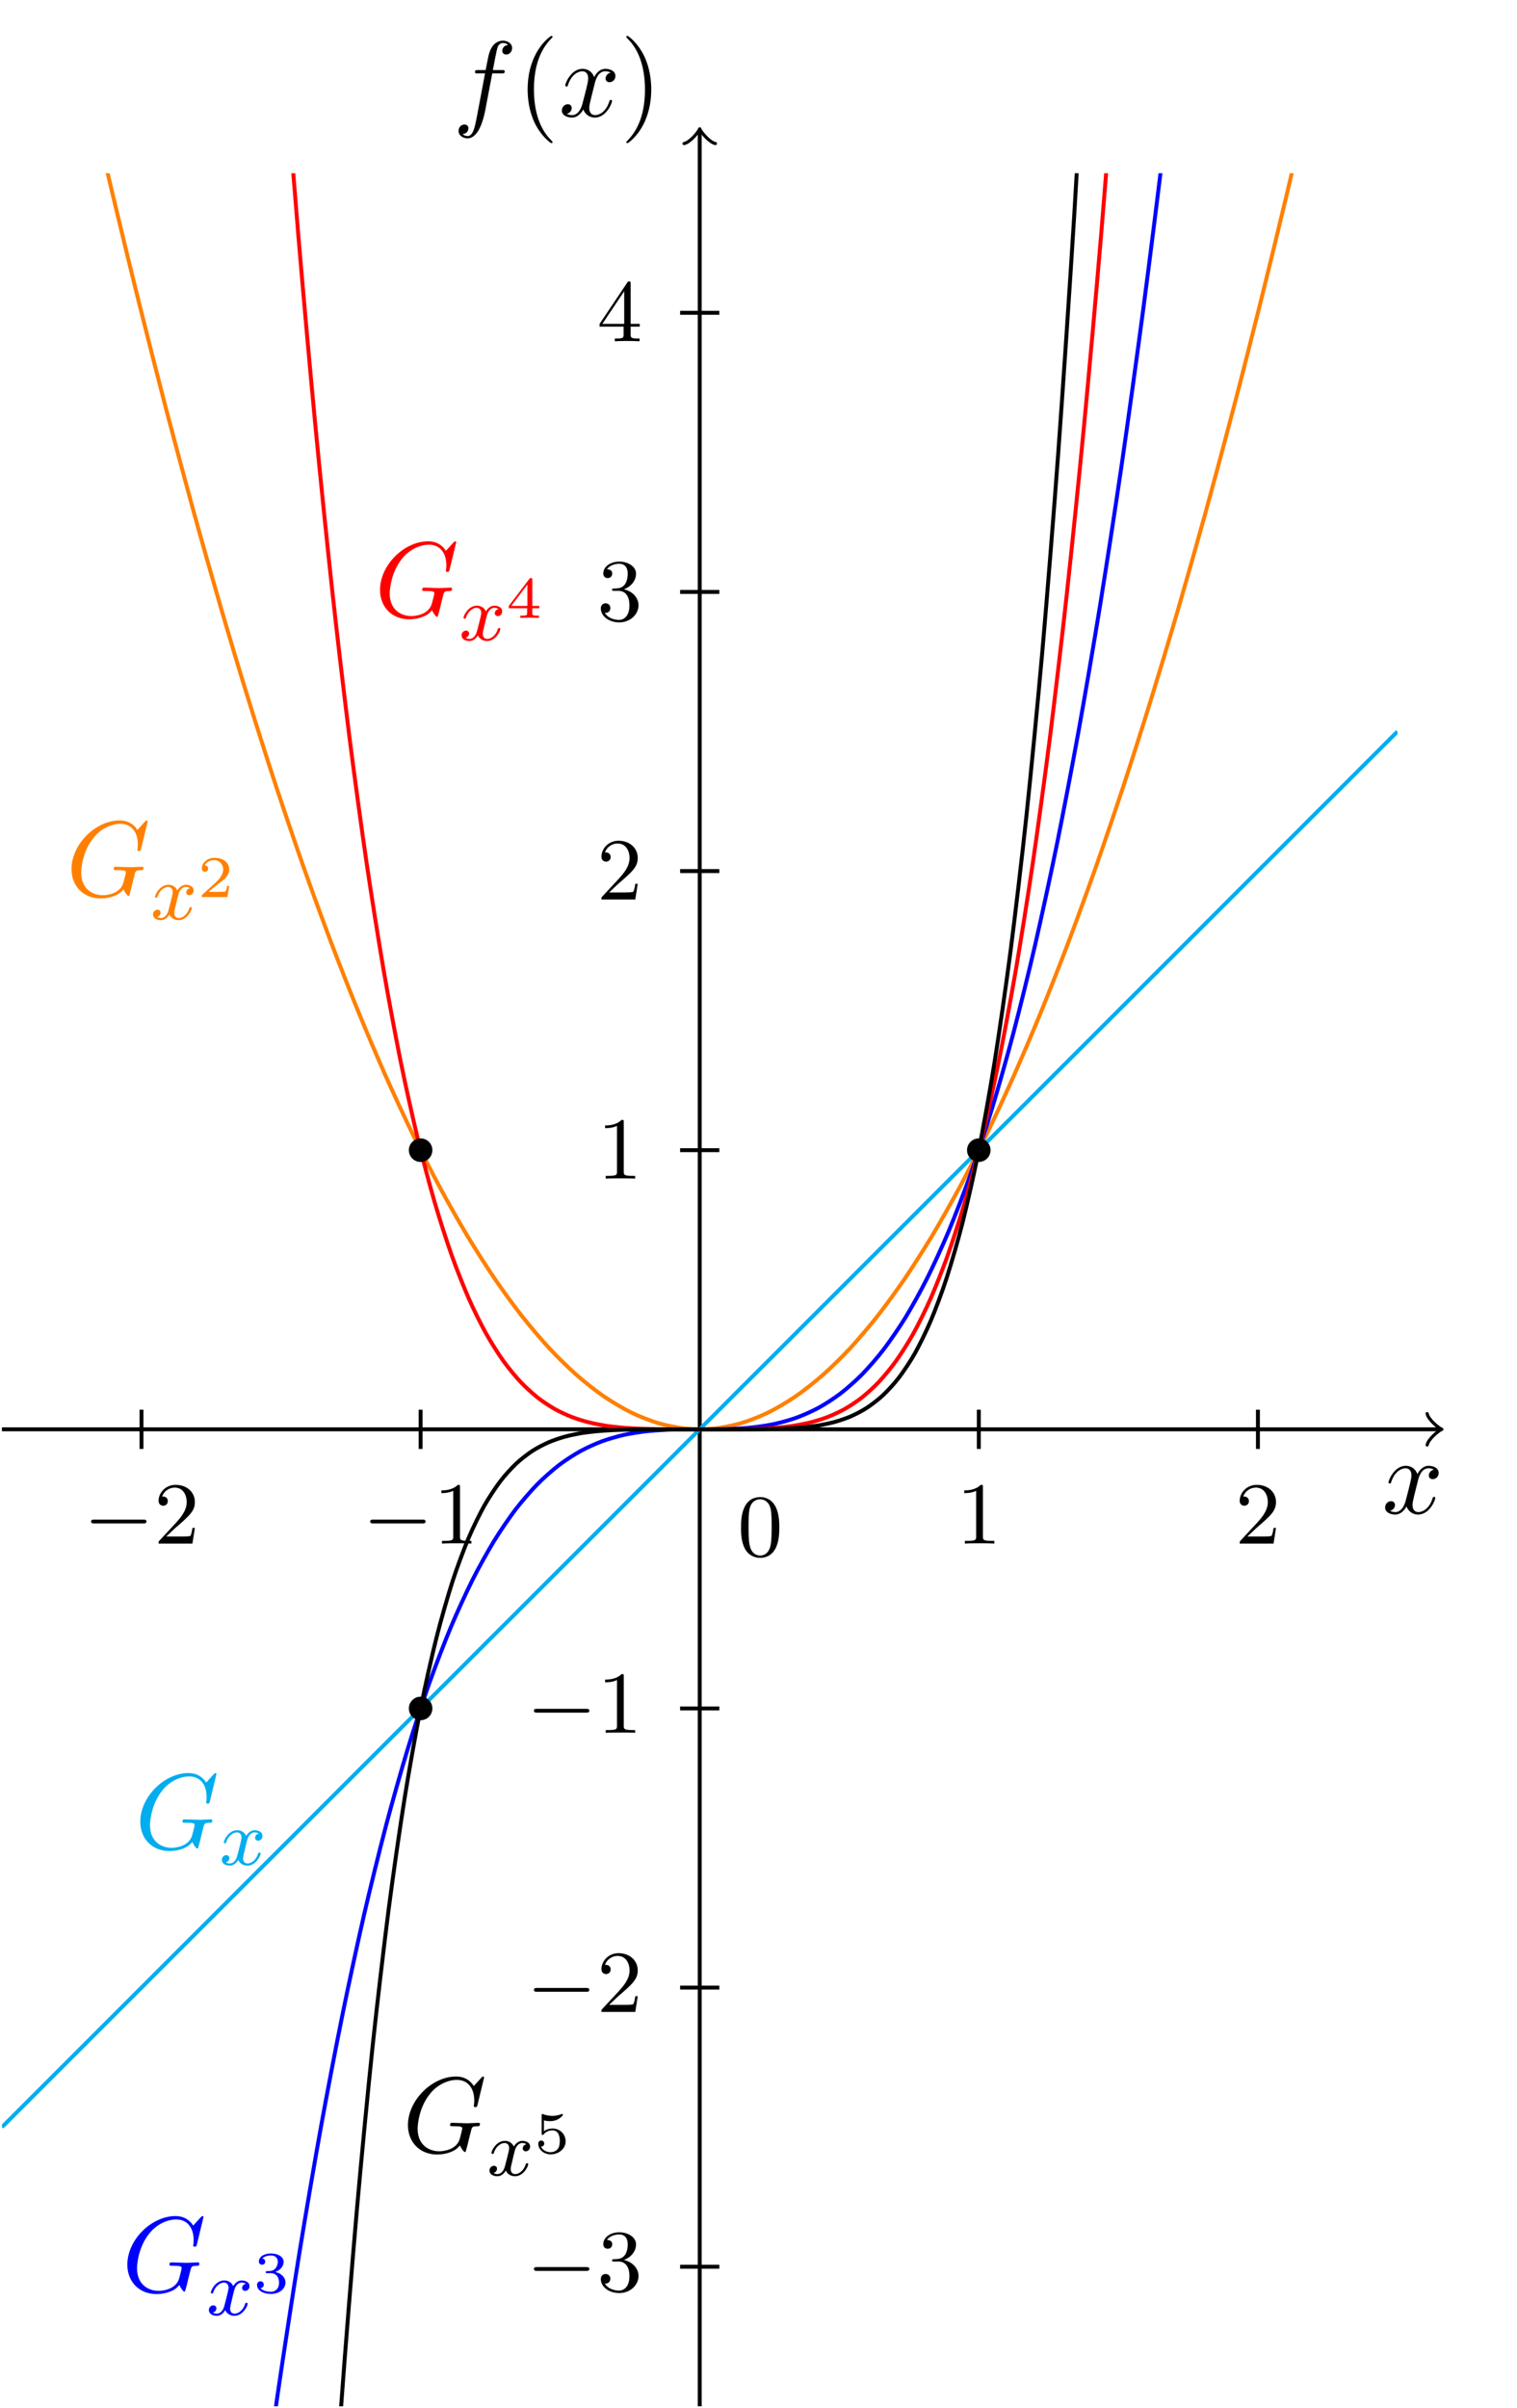 <?xml version="1.0" encoding="UTF-8"?>
<svg xmlns="http://www.w3.org/2000/svg" xmlns:xlink="http://www.w3.org/1999/xlink" width="154.071pt" height="244.565pt" viewBox="0 0 154.071 244.565" version="1.1">
<defs>
<g>
<symbol overflow="visible" id="glyph0-0">
<path style="stroke:none;" d=""/>
</symbol>
<symbol overflow="visible" id="glyph0-1">
<path style="stroke:none;" d="M 6.047 -2.047 C 6.219 -2.047 6.391 -2.047 6.391 -2.25 C 6.391 -2.438 6.203 -2.438 6.047 -2.438 L 1.109 -2.438 C 0.953 -2.438 0.766 -2.438 0.766 -2.25 C 0.766 -2.047 0.938 -2.047 1.109 -2.047 Z M 6.047 -2.047 "/>
</symbol>
<symbol overflow="visible" id="glyph1-0">
<path style="stroke:none;" d=""/>
</symbol>
<symbol overflow="visible" id="glyph1-1">
<path style="stroke:none;" d="M 4.141 -1.594 L 3.891 -1.594 C 3.875 -1.469 3.797 -0.938 3.688 -0.797 C 3.625 -0.719 3.016 -0.719 2.828 -0.719 L 1.234 -0.719 L 2.125 -1.562 C 3.594 -2.828 4.141 -3.312 4.141 -4.219 C 4.141 -5.25 3.297 -5.969 2.188 -5.969 C 1.156 -5.969 0.453 -5.156 0.453 -4.344 C 0.453 -3.891 0.844 -3.844 0.922 -3.844 C 1.125 -3.844 1.391 -3.984 1.391 -4.312 C 1.391 -4.578 1.203 -4.781 0.922 -4.781 C 0.875 -4.781 0.859 -4.781 0.812 -4.766 C 1.031 -5.406 1.609 -5.688 2.094 -5.688 C 3 -5.688 3.312 -4.844 3.312 -4.219 C 3.312 -3.312 2.625 -2.562 2.203 -2.094 L 0.562 -0.328 C 0.453 -0.219 0.453 -0.203 0.453 0 L 3.891 0 Z M 4.141 -1.594 "/>
</symbol>
<symbol overflow="visible" id="glyph1-2">
<path style="stroke:none;" d="M 2.719 -5.734 C 2.719 -5.953 2.719 -5.969 2.5 -5.969 C 1.938 -5.406 1.109 -5.406 0.828 -5.406 L 0.828 -5.125 C 1 -5.125 1.547 -5.125 2.031 -5.359 L 2.031 -0.719 C 2.031 -0.391 2.016 -0.281 1.172 -0.281 L 0.891 -0.281 L 0.891 0 C 1.203 -0.031 2.016 -0.031 2.375 -0.031 C 2.75 -0.031 3.547 -0.031 3.875 0 L 3.875 -0.281 L 3.594 -0.281 C 2.75 -0.281 2.719 -0.391 2.719 -0.719 Z M 2.719 -5.734 "/>
</symbol>
<symbol overflow="visible" id="glyph1-3">
<path style="stroke:none;" d="M 2.734 -3.156 C 3.562 -3.469 3.969 -4.125 3.969 -4.75 C 3.969 -5.438 3.203 -5.969 2.266 -5.969 C 1.344 -5.969 0.641 -5.438 0.641 -4.766 C 0.641 -4.469 0.828 -4.297 1.094 -4.297 C 1.359 -4.297 1.547 -4.484 1.547 -4.75 C 1.547 -5.062 1.328 -5.188 1.016 -5.188 C 1.25 -5.562 1.797 -5.75 2.25 -5.75 C 2.984 -5.75 3.125 -5.156 3.125 -4.734 C 3.125 -4.469 3.078 -4.031 2.859 -3.688 C 2.578 -3.297 2.266 -3.281 2 -3.25 C 1.781 -3.234 1.766 -3.234 1.688 -3.234 C 1.609 -3.234 1.531 -3.219 1.531 -3.125 C 1.531 -3 1.609 -3 1.766 -3 L 2.172 -3 C 2.953 -3 3.297 -2.375 3.297 -1.531 C 3.297 -0.375 2.688 -0.047 2.234 -0.047 C 2.062 -0.047 1.188 -0.094 0.797 -0.766 C 1.109 -0.719 1.359 -0.938 1.359 -1.25 C 1.359 -1.547 1.141 -1.734 0.875 -1.734 C 0.656 -1.734 0.391 -1.594 0.391 -1.219 C 0.391 -0.422 1.219 0.203 2.266 0.203 C 3.375 0.203 4.219 -0.609 4.219 -1.531 C 4.219 -2.312 3.594 -2.969 2.734 -3.156 Z M 2.734 -3.156 "/>
</symbol>
<symbol overflow="visible" id="glyph1-4">
<path style="stroke:none;" d="M 0.266 -1.766 L 0.266 -1.484 L 2.703 -1.484 L 2.703 -0.703 C 2.703 -0.375 2.688 -0.281 2.016 -0.281 L 1.812 -0.281 L 1.812 0 C 2.375 -0.031 3 -0.031 3.062 -0.031 C 3.109 -0.031 3.766 -0.031 4.328 0 L 4.328 -0.281 L 4.125 -0.281 C 3.453 -0.281 3.422 -0.375 3.422 -0.703 L 3.422 -1.484 L 4.344 -1.484 L 4.344 -1.766 L 3.422 -1.766 L 3.422 -5.828 C 3.422 -6.016 3.422 -6.078 3.25 -6.078 C 3.141 -6.078 3.141 -6.062 3.062 -5.938 Z M 0.547 -1.766 L 2.766 -5.078 L 2.766 -1.766 Z M 0.547 -1.766 "/>
</symbol>
<symbol overflow="visible" id="glyph1-5">
<path style="stroke:none;" d="M 4.25 -2.875 C 4.25 -3.469 4.219 -4.25 3.906 -4.922 C 3.5 -5.766 2.828 -5.969 2.312 -5.969 C 1.766 -5.969 1.078 -5.766 0.688 -4.891 C 0.406 -4.281 0.359 -3.547 0.359 -2.875 C 0.359 -2.281 0.375 -1.422 0.766 -0.703 C 1.188 0.047 1.891 0.203 2.297 0.203 C 2.875 0.203 3.547 -0.047 3.922 -0.875 C 4.188 -1.484 4.25 -2.156 4.25 -2.875 Z M 2.312 -0.031 C 2.031 -0.031 1.391 -0.156 1.219 -1.172 C 1.125 -1.688 1.125 -2.469 1.125 -2.984 C 1.125 -3.594 1.125 -4.297 1.234 -4.797 C 1.422 -5.594 1.984 -5.75 2.297 -5.75 C 2.641 -5.75 3.203 -5.562 3.375 -4.734 C 3.469 -4.25 3.469 -3.547 3.469 -2.984 C 3.469 -2.422 3.469 -1.672 3.375 -1.141 C 3.188 -0.109 2.531 -0.031 2.312 -0.031 Z M 2.312 -0.031 "/>
</symbol>
<symbol overflow="visible" id="glyph2-0">
<path style="stroke:none;" d=""/>
</symbol>
<symbol overflow="visible" id="glyph2-1">
<path style="stroke:none;" d="M 3.641 -3.297 C 3.703 -3.578 3.953 -4.578 4.719 -4.578 C 4.781 -4.578 5.031 -4.578 5.266 -4.438 C 4.969 -4.391 4.75 -4.109 4.75 -3.844 C 4.75 -3.672 4.859 -3.469 5.156 -3.469 C 5.406 -3.469 5.75 -3.672 5.75 -4.094 C 5.75 -4.672 5.109 -4.828 4.734 -4.828 C 4.094 -4.828 3.719 -4.25 3.594 -3.984 C 3.312 -4.719 2.719 -4.828 2.406 -4.828 C 1.281 -4.828 0.656 -3.406 0.656 -3.141 C 0.656 -3.031 0.766 -3.031 0.781 -3.031 C 0.875 -3.031 0.906 -3.047 0.922 -3.156 C 1.297 -4.312 2.016 -4.578 2.391 -4.578 C 2.594 -4.578 2.984 -4.484 2.984 -3.844 C 2.984 -3.516 2.797 -2.781 2.391 -1.25 C 2.219 -0.578 1.828 -0.125 1.359 -0.125 C 1.281 -0.125 1.031 -0.125 0.812 -0.266 C 1.078 -0.312 1.312 -0.547 1.312 -0.844 C 1.312 -1.141 1.078 -1.234 0.922 -1.234 C 0.594 -1.234 0.312 -0.953 0.312 -0.594 C 0.312 -0.094 0.859 0.125 1.344 0.125 C 2.062 0.125 2.453 -0.641 2.484 -0.703 C 2.625 -0.312 3.016 0.125 3.672 0.125 C 4.781 0.125 5.406 -1.281 5.406 -1.562 C 5.406 -1.672 5.312 -1.672 5.281 -1.672 C 5.188 -1.672 5.156 -1.625 5.141 -1.547 C 4.781 -0.375 4.031 -0.125 3.688 -0.125 C 3.266 -0.125 3.094 -0.469 3.094 -0.844 C 3.094 -1.078 3.156 -1.312 3.266 -1.797 Z M 3.641 -3.297 "/>
</symbol>
<symbol overflow="visible" id="glyph2-2">
<path style="stroke:none;" d="M 4 -4.359 L 4.938 -4.359 C 5.156 -4.359 5.266 -4.359 5.266 -4.578 C 5.266 -4.703 5.156 -4.703 4.969 -4.703 L 4.062 -4.703 L 4.297 -5.938 C 4.344 -6.172 4.5 -6.953 4.562 -7.078 C 4.656 -7.281 4.844 -7.453 5.078 -7.453 C 5.109 -7.453 5.406 -7.453 5.609 -7.25 C 5.125 -7.203 5.016 -6.828 5.016 -6.656 C 5.016 -6.406 5.219 -6.281 5.422 -6.281 C 5.703 -6.281 6.016 -6.516 6.016 -6.938 C 6.016 -7.438 5.516 -7.688 5.078 -7.688 C 4.703 -7.688 4.016 -7.5 3.688 -6.406 C 3.625 -6.188 3.594 -6.078 3.328 -4.703 L 2.578 -4.703 C 2.359 -4.703 2.25 -4.703 2.25 -4.5 C 2.25 -4.359 2.344 -4.359 2.547 -4.359 L 3.266 -4.359 L 2.453 -0.047 C 2.25 1 2.078 2 1.5 2 C 1.469 2 1.188 2 0.984 1.797 C 1.484 1.766 1.578 1.375 1.578 1.203 C 1.578 0.953 1.391 0.828 1.172 0.828 C 0.891 0.828 0.578 1.062 0.578 1.484 C 0.578 1.969 1.062 2.234 1.5 2.234 C 2.109 2.234 2.547 1.594 2.734 1.172 C 3.094 0.484 3.344 -0.828 3.344 -0.906 Z M 4 -4.359 "/>
</symbol>
<symbol overflow="visible" id="glyph2-3">
<path style="stroke:none;" d="M 8.281 -7.578 C 8.281 -7.609 8.266 -7.688 8.172 -7.688 C 8.141 -7.688 8.125 -7.672 8 -7.562 L 7.234 -6.719 C 7.141 -6.875 6.641 -7.688 5.438 -7.688 C 3 -7.688 0.547 -5.281 0.547 -2.75 C 0.547 -1.016 1.75 0.234 3.516 0.234 C 4 0.234 4.5 0.141 4.891 -0.016 C 5.438 -0.234 5.641 -0.469 5.828 -0.688 C 5.938 -0.422 6.219 -0.016 6.328 -0.016 C 6.375 -0.016 6.406 -0.047 6.406 -0.047 C 6.422 -0.078 6.531 -0.484 6.594 -0.719 L 6.797 -1.562 C 6.844 -1.75 6.891 -1.938 6.938 -2.109 C 7.062 -2.609 7.062 -2.625 7.688 -2.641 C 7.75 -2.641 7.859 -2.656 7.859 -2.859 C 7.859 -2.938 7.812 -2.984 7.719 -2.984 C 7.469 -2.984 6.828 -2.938 6.578 -2.938 C 6.234 -2.938 5.391 -2.984 5.047 -2.984 C 4.953 -2.984 4.828 -2.984 4.828 -2.766 C 4.828 -2.641 4.906 -2.641 5.141 -2.641 C 5.156 -2.641 5.469 -2.641 5.719 -2.625 C 6.016 -2.578 6.062 -2.547 6.062 -2.406 C 6.062 -2.312 5.938 -1.828 5.828 -1.422 C 5.531 -0.219 4.109 -0.094 3.734 -0.094 C 2.688 -0.094 1.531 -0.719 1.531 -2.391 C 1.531 -2.719 1.641 -4.531 2.797 -5.938 C 3.375 -6.688 4.438 -7.344 5.516 -7.344 C 6.625 -7.344 7.281 -6.516 7.281 -5.25 C 7.281 -4.812 7.234 -4.797 7.234 -4.688 C 7.234 -4.578 7.359 -4.578 7.406 -4.578 C 7.547 -4.578 7.547 -4.609 7.609 -4.797 Z M 8.281 -7.578 "/>
</symbol>
<symbol overflow="visible" id="glyph3-0">
<path style="stroke:none;" d=""/>
</symbol>
<symbol overflow="visible" id="glyph3-1">
<path style="stroke:none;" d="M 3.609 2.625 C 3.609 2.578 3.609 2.562 3.422 2.375 C 2.062 1 1.719 -1.062 1.719 -2.719 C 1.719 -4.625 2.125 -6.516 3.469 -7.891 C 3.609 -8.016 3.609 -8.031 3.609 -8.078 C 3.609 -8.141 3.562 -8.172 3.5 -8.172 C 3.391 -8.172 2.406 -7.438 1.766 -6.047 C 1.203 -4.859 1.078 -3.641 1.078 -2.719 C 1.078 -1.875 1.203 -0.562 1.797 0.672 C 2.453 2.016 3.391 2.719 3.5 2.719 C 3.562 2.719 3.609 2.688 3.609 2.625 Z M 3.609 2.625 "/>
</symbol>
<symbol overflow="visible" id="glyph3-2">
<path style="stroke:none;" d="M 3.156 -2.719 C 3.156 -3.578 3.031 -4.891 2.438 -6.125 C 1.781 -7.469 0.844 -8.172 0.734 -8.172 C 0.672 -8.172 0.625 -8.141 0.625 -8.078 C 0.625 -8.031 0.625 -8.016 0.828 -7.812 C 1.891 -6.734 2.516 -5 2.516 -2.719 C 2.516 -0.859 2.109 1.062 0.766 2.438 C 0.625 2.562 0.625 2.578 0.625 2.625 C 0.625 2.688 0.672 2.719 0.734 2.719 C 0.844 2.719 1.828 1.984 2.469 0.594 C 3.016 -0.594 3.156 -1.812 3.156 -2.719 Z M 3.156 -2.719 "/>
</symbol>
<symbol overflow="visible" id="glyph4-0">
<path style="stroke:none;" d=""/>
</symbol>
<symbol overflow="visible" id="glyph4-1">
<path style="stroke:none;" d="M 4 -3.172 C 3.641 -3.094 3.625 -2.781 3.625 -2.75 C 3.625 -2.578 3.766 -2.453 3.938 -2.453 C 4.109 -2.453 4.375 -2.594 4.375 -2.938 C 4.375 -3.391 3.875 -3.516 3.578 -3.516 C 3.219 -3.516 2.906 -3.25 2.719 -2.938 C 2.547 -3.359 2.141 -3.516 1.812 -3.516 C 0.938 -3.516 0.453 -2.516 0.453 -2.297 C 0.453 -2.219 0.516 -2.188 0.578 -2.188 C 0.672 -2.188 0.688 -2.234 0.703 -2.328 C 0.891 -2.906 1.375 -3.297 1.781 -3.297 C 2.094 -3.297 2.25 -3.062 2.25 -2.781 C 2.25 -2.625 2.156 -2.25 2.094 -2 C 2.031 -1.766 1.859 -1.062 1.812 -0.906 C 1.703 -0.484 1.422 -0.141 1.062 -0.141 C 1.031 -0.141 0.828 -0.141 0.656 -0.25 C 1.016 -0.344 1.016 -0.672 1.016 -0.688 C 1.016 -0.875 0.875 -0.984 0.703 -0.984 C 0.484 -0.984 0.25 -0.797 0.25 -0.5 C 0.25 -0.125 0.641 0.078 1.047 0.078 C 1.469 0.078 1.766 -0.234 1.906 -0.5 C 2.094 -0.109 2.453 0.078 2.844 0.078 C 3.703 0.078 4.188 -0.922 4.188 -1.141 C 4.188 -1.219 4.125 -1.25 4.062 -1.25 C 3.969 -1.25 3.953 -1.188 3.922 -1.109 C 3.766 -0.578 3.312 -0.141 2.859 -0.141 C 2.594 -0.141 2.406 -0.312 2.406 -0.656 C 2.406 -0.812 2.453 -1 2.562 -1.438 C 2.609 -1.688 2.781 -2.375 2.828 -2.531 C 2.938 -2.953 3.219 -3.297 3.578 -3.297 C 3.625 -3.297 3.828 -3.297 4 -3.172 Z M 4 -3.172 "/>
</symbol>
<symbol overflow="visible" id="glyph5-0">
<path style="stroke:none;" d=""/>
</symbol>
<symbol overflow="visible" id="glyph5-1">
<path style="stroke:none;" d="M 3.219 -1.125 L 3 -1.125 C 2.984 -1.031 2.922 -0.641 2.844 -0.578 C 2.797 -0.531 2.312 -0.531 2.219 -0.531 L 1.109 -0.531 L 1.875 -1.156 C 2.078 -1.328 2.609 -1.703 2.797 -1.891 C 2.969 -2.062 3.219 -2.375 3.219 -2.797 C 3.219 -3.547 2.547 -3.984 1.734 -3.984 C 0.969 -3.984 0.438 -3.469 0.438 -2.906 C 0.438 -2.609 0.688 -2.562 0.75 -2.562 C 0.906 -2.562 1.078 -2.672 1.078 -2.891 C 1.078 -3.016 1 -3.219 0.734 -3.219 C 0.875 -3.516 1.234 -3.75 1.656 -3.75 C 2.281 -3.75 2.609 -3.281 2.609 -2.797 C 2.609 -2.375 2.328 -1.938 1.922 -1.547 L 0.5 -0.25 C 0.438 -0.188 0.438 -0.188 0.438 0 L 3.031 0 Z M 3.219 -1.125 "/>
</symbol>
<symbol overflow="visible" id="glyph5-2">
<path style="stroke:none;" d="M 1.766 -1.984 C 2.266 -1.984 2.609 -1.641 2.609 -1.031 C 2.609 -0.375 2.219 -0.094 1.781 -0.094 C 1.609 -0.094 1 -0.125 0.734 -0.469 C 0.969 -0.5 1.062 -0.656 1.062 -0.812 C 1.062 -1.016 0.922 -1.156 0.719 -1.156 C 0.562 -1.156 0.375 -1.047 0.375 -0.797 C 0.375 -0.203 1.031 0.125 1.797 0.125 C 2.688 0.125 3.266 -0.438 3.266 -1.031 C 3.266 -1.469 2.938 -1.938 2.219 -2.109 C 2.703 -2.266 3.078 -2.656 3.078 -3.141 C 3.078 -3.625 2.516 -3.984 1.797 -3.984 C 1.094 -3.984 0.562 -3.656 0.562 -3.172 C 0.562 -2.906 0.766 -2.844 0.891 -2.844 C 1.047 -2.844 1.203 -2.938 1.203 -3.156 C 1.203 -3.344 1.078 -3.453 0.906 -3.469 C 1.188 -3.781 1.734 -3.781 1.797 -3.781 C 2.094 -3.781 2.484 -3.641 2.484 -3.141 C 2.484 -2.812 2.297 -2.234 1.688 -2.203 C 1.578 -2.203 1.422 -2.188 1.375 -2.188 C 1.312 -2.172 1.25 -2.172 1.25 -2.078 C 1.25 -1.984 1.312 -1.984 1.406 -1.984 Z M 1.766 -1.984 "/>
</symbol>
<symbol overflow="visible" id="glyph5-3">
<path style="stroke:none;" d="M 3.375 -0.984 L 3.375 -1.219 L 2.672 -1.219 L 2.672 -3.859 C 2.672 -4 2.672 -4.047 2.531 -4.047 C 2.422 -4.047 2.406 -4.016 2.359 -3.953 L 0.281 -1.219 L 0.281 -0.984 L 2.141 -0.984 L 2.141 -0.5 C 2.141 -0.312 2.141 -0.234 1.641 -0.234 L 1.453 -0.234 L 1.453 0 C 1.578 0 2.141 -0.031 2.406 -0.031 C 2.672 -0.031 3.234 0 3.344 0 L 3.344 -0.234 L 3.172 -0.234 C 2.672 -0.234 2.672 -0.312 2.672 -0.5 L 2.672 -0.984 Z M 2.172 -3.391 L 2.172 -1.219 L 0.531 -1.219 Z M 2.172 -3.391 "/>
</symbol>
<symbol overflow="visible" id="glyph5-4">
<path style="stroke:none;" d="M 1.016 -3.328 C 1.219 -3.266 1.422 -3.25 1.625 -3.25 C 1.766 -3.25 2.094 -3.25 2.469 -3.453 C 2.578 -3.516 2.938 -3.766 2.938 -3.891 C 2.938 -3.969 2.891 -3.984 2.859 -3.984 C 2.844 -3.984 2.844 -3.984 2.766 -3.953 C 2.562 -3.875 2.25 -3.781 1.859 -3.781 C 1.562 -3.781 1.25 -3.844 0.969 -3.938 C 0.922 -3.969 0.891 -3.984 0.875 -3.984 C 0.781 -3.984 0.781 -3.906 0.781 -3.812 L 0.781 -2.016 C 0.781 -1.922 0.781 -1.844 0.891 -1.844 C 0.953 -1.844 0.969 -1.875 1 -1.922 C 1.156 -2.109 1.422 -2.312 1.891 -2.312 C 2.625 -2.312 2.625 -1.422 2.625 -1.234 C 2.625 -1 2.609 -0.656 2.406 -0.406 C 2.219 -0.188 1.938 -0.094 1.688 -0.094 C 1.281 -0.094 0.859 -0.312 0.719 -0.672 C 1.016 -0.672 1.047 -0.906 1.047 -0.969 C 1.047 -1.141 0.922 -1.281 0.734 -1.281 C 0.688 -1.281 0.438 -1.25 0.438 -0.953 C 0.438 -0.406 0.953 0.125 1.703 0.125 C 2.531 0.125 3.219 -0.453 3.219 -1.203 C 3.219 -1.891 2.672 -2.5 1.891 -2.5 C 1.516 -2.5 1.203 -2.375 1.016 -2.219 Z M 1.016 -3.328 "/>
</symbol>
</g>
<clipPath id="clip1">
  <path d="M 70 13 L 72 13 L 72 244.566 L 70 244.566 Z M 70 13 "/>
</clipPath>
<clipPath id="clip2">
  <path d="M 0.199 68 L 141.934 68 L 141.934 222 L 0.199 222 Z M 0.199 68 "/>
</clipPath>
<clipPath id="clip3">
  <path d="M 0.199 17.594 L 141.934 17.594 L 141.934 151 L 0.199 151 Z M 0.199 17.594 "/>
</clipPath>
<clipPath id="clip4">
  <path d="M 11 17.594 L 131 17.594 L 131 244.367 L 11 244.367 Z M 11 17.594 "/>
</clipPath>
<clipPath id="clip5">
  <path d="M 22 17.594 L 120 17.594 L 120 151 L 22 151 Z M 22 17.594 "/>
</clipPath>
<clipPath id="clip6">
  <path d="M 25 17.594 L 117 17.594 L 117 244.367 L 25 244.367 Z M 25 17.594 "/>
</clipPath>
</defs>
<g id="surface1">
<path style="fill:none;stroke-width:0.399;stroke-linecap:butt;stroke-linejoin:miter;stroke:rgb(0%,0%,0%);stroke-opacity:1;stroke-miterlimit:10;" d="M -70.866 0.001 L 75.08 0.001 " transform="matrix(1,0,0,-1,71.065,145.153)"/>
<path style="fill:none;stroke-width:0.319;stroke-linecap:round;stroke-linejoin:round;stroke:rgb(0%,0%,0%);stroke-opacity:1;stroke-miterlimit:10;" d="M -1.197 1.594 C -1.096 0.997 0.002 0.098 0.299 0.001 C 0.002 -0.101 -1.096 -0.995 -1.197 -1.593 " transform="matrix(1,0,0,-1,146.143,145.153)"/>
<path style="fill:none;stroke-width:0.399;stroke-linecap:butt;stroke-linejoin:miter;stroke:rgb(0%,0%,0%);stroke-opacity:1;stroke-miterlimit:10;" d="M -56.694 1.993 L -56.694 -1.992 " transform="matrix(1,0,0,-1,71.065,145.153)"/>
<g style="fill:rgb(0%,0%,0%);fill-opacity:1;">
  <use xlink:href="#glyph0-1" x="8.485" y="156.759"/>
</g>
<g style="fill:rgb(0%,0%,0%);fill-opacity:1;">
  <use xlink:href="#glyph1-1" x="15.652" y="156.759"/>
</g>
<path style="fill:none;stroke-width:0.399;stroke-linecap:butt;stroke-linejoin:miter;stroke:rgb(0%,0%,0%);stroke-opacity:1;stroke-miterlimit:10;" d="M -28.346 1.993 L -28.346 -1.992 " transform="matrix(1,0,0,-1,71.065,145.153)"/>
<g style="fill:rgb(0%,0%,0%);fill-opacity:1;">
  <use xlink:href="#glyph0-1" x="36.831" y="156.759"/>
</g>
<g style="fill:rgb(0%,0%,0%);fill-opacity:1;">
  <use xlink:href="#glyph1-2" x="43.999" y="156.759"/>
</g>
<path style="fill:none;stroke-width:0.399;stroke-linecap:butt;stroke-linejoin:miter;stroke:rgb(0%,0%,0%);stroke-opacity:1;stroke-miterlimit:10;" d="M 28.345 1.993 L 28.345 -1.992 " transform="matrix(1,0,0,-1,71.065,145.153)"/>
<g style="fill:rgb(0%,0%,0%);fill-opacity:1;">
  <use xlink:href="#glyph1-2" x="97.108" y="156.759"/>
</g>
<path style="fill:none;stroke-width:0.399;stroke-linecap:butt;stroke-linejoin:miter;stroke:rgb(0%,0%,0%);stroke-opacity:1;stroke-miterlimit:10;" d="M 56.693 1.993 L 56.693 -1.992 " transform="matrix(1,0,0,-1,71.065,145.153)"/>
<g style="fill:rgb(0%,0%,0%);fill-opacity:1;">
  <use xlink:href="#glyph1-1" x="125.454" y="156.759"/>
</g>
<g clip-path="url(#clip1)" clip-rule="nonzero">
<path style="fill:none;stroke-width:0.399;stroke-linecap:butt;stroke-linejoin:miter;stroke:rgb(0%,0%,0%);stroke-opacity:1;stroke-miterlimit:10;" d="M 0.001 -99.214 L 0.001 131.77 " transform="matrix(1,0,0,-1,71.065,145.153)"/>
</g>
<path style="fill:none;stroke-width:0.319;stroke-linecap:round;stroke-linejoin:round;stroke:rgb(0%,0%,0%);stroke-opacity:1;stroke-miterlimit:10;" d="M -1.196 1.592 C -1.095 0.995 -0.001 0.1 0.3 -0.001 C -0.001 -0.099 -1.095 -0.998 -1.196 -1.595 " transform="matrix(0,-1,-1,0,71.065,13.382)"/>
<path style="fill:none;stroke-width:0.399;stroke-linecap:butt;stroke-linejoin:miter;stroke:rgb(0%,0%,0%);stroke-opacity:1;stroke-miterlimit:10;" d="M 1.994 -85.042 L -1.991 -85.042 " transform="matrix(1,0,0,-1,71.065,145.153)"/>
<g style="fill:rgb(0%,0%,0%);fill-opacity:1;">
  <use xlink:href="#glyph0-1" x="53.462" y="232.667"/>
</g>
<g style="fill:rgb(0%,0%,0%);fill-opacity:1;">
  <use xlink:href="#glyph1-3" x="60.63" y="232.667"/>
</g>
<path style="fill:none;stroke-width:0.399;stroke-linecap:butt;stroke-linejoin:miter;stroke:rgb(0%,0%,0%);stroke-opacity:1;stroke-miterlimit:10;" d="M 1.994 -56.695 L -1.991 -56.695 " transform="matrix(1,0,0,-1,71.065,145.153)"/>
<g style="fill:rgb(0%,0%,0%);fill-opacity:1;">
  <use xlink:href="#glyph0-1" x="53.462" y="204.32"/>
</g>
<g style="fill:rgb(0%,0%,0%);fill-opacity:1;">
  <use xlink:href="#glyph1-1" x="60.63" y="204.32"/>
</g>
<path style="fill:none;stroke-width:0.399;stroke-linecap:butt;stroke-linejoin:miter;stroke:rgb(0%,0%,0%);stroke-opacity:1;stroke-miterlimit:10;" d="M 1.994 -28.347 L -1.991 -28.347 " transform="matrix(1,0,0,-1,71.065,145.153)"/>
<g style="fill:rgb(0%,0%,0%);fill-opacity:1;">
  <use xlink:href="#glyph0-1" x="53.462" y="175.974"/>
</g>
<g style="fill:rgb(0%,0%,0%);fill-opacity:1;">
  <use xlink:href="#glyph1-2" x="60.63" y="175.974"/>
</g>
<path style="fill:none;stroke-width:0.399;stroke-linecap:butt;stroke-linejoin:miter;stroke:rgb(0%,0%,0%);stroke-opacity:1;stroke-miterlimit:10;" d="M 1.994 28.348 L -1.991 28.348 " transform="matrix(1,0,0,-1,71.065,145.153)"/>
<g style="fill:rgb(0%,0%,0%);fill-opacity:1;">
  <use xlink:href="#glyph1-2" x="60.63" y="119.696"/>
</g>
<path style="fill:none;stroke-width:0.399;stroke-linecap:butt;stroke-linejoin:miter;stroke:rgb(0%,0%,0%);stroke-opacity:1;stroke-miterlimit:10;" d="M 1.994 56.692 L -1.991 56.692 " transform="matrix(1,0,0,-1,71.065,145.153)"/>
<g style="fill:rgb(0%,0%,0%);fill-opacity:1;">
  <use xlink:href="#glyph1-1" x="60.63" y="91.349"/>
</g>
<path style="fill:none;stroke-width:0.399;stroke-linecap:butt;stroke-linejoin:miter;stroke:rgb(0%,0%,0%);stroke-opacity:1;stroke-miterlimit:10;" d="M 1.994 85.04 L -1.991 85.04 " transform="matrix(1,0,0,-1,71.065,145.153)"/>
<g style="fill:rgb(0%,0%,0%);fill-opacity:1;">
  <use xlink:href="#glyph1-3" x="60.63" y="63.003"/>
</g>
<path style="fill:none;stroke-width:0.399;stroke-linecap:butt;stroke-linejoin:miter;stroke:rgb(0%,0%,0%);stroke-opacity:1;stroke-miterlimit:10;" d="M 1.994 113.387 L -1.991 113.387 " transform="matrix(1,0,0,-1,71.065,145.153)"/>
<g style="fill:rgb(0%,0%,0%);fill-opacity:1;">
  <use xlink:href="#glyph1-4" x="60.63" y="34.657"/>
</g>
<g style="fill:rgb(0%,0%,0%);fill-opacity:1;">
  <use xlink:href="#glyph1-5" x="74.901" y="158.005"/>
</g>
<g style="fill:rgb(0%,0%,0%);fill-opacity:1;">
  <use xlink:href="#glyph2-1" x="140.365" y="153.685"/>
</g>
<g style="fill:rgb(0%,0%,0%);fill-opacity:1;">
  <use xlink:href="#glyph2-2" x="45.995" y="11.817"/>
</g>
<g style="fill:rgb(0%,0%,0%);fill-opacity:1;">
  <use xlink:href="#glyph3-1" x="52.51" y="11.817"/>
</g>
<g style="fill:rgb(0%,0%,0%);fill-opacity:1;">
  <use xlink:href="#glyph2-1" x="56.753" y="11.817"/>
</g>
<g style="fill:rgb(0%,0%,0%);fill-opacity:1;">
  <use xlink:href="#glyph3-2" x="62.988" y="11.817"/>
</g>
<g clip-path="url(#clip2)" clip-rule="nonzero">
<path style="fill:none;stroke-width:0.399;stroke-linecap:butt;stroke-linejoin:miter;stroke:rgb(0%,67.839%,93.729%);stroke-opacity:1;stroke-miterlimit:10;" d="M -70.866 -70.867 C -70.866 -70.867 -68.776 -68.777 -67.975 -67.976 C -67.17 -67.171 -65.885 -65.886 -65.081 -65.081 C -64.28 -64.281 -62.991 -62.992 -62.19 -62.191 C -61.385 -61.386 -60.1 -60.101 -59.299 -59.296 C -58.495 -58.495 -57.21 -57.206 -56.405 -56.406 C -55.604 -55.601 -54.315 -54.316 -53.514 -53.511 C -52.71 -52.71 -51.424 -51.421 -50.62 -50.62 C -49.819 -49.82 -48.53 -48.531 -47.729 -47.73 C -46.924 -46.925 -45.639 -45.64 -44.835 -44.835 C -44.034 -44.035 -42.745 -42.745 -41.944 -41.945 C -41.139 -41.14 -39.854 -39.855 -39.049 -39.05 C -38.249 -38.249 -36.96 -36.96 -36.159 -36.16 C -35.354 -35.355 -34.069 -34.07 -33.264 -33.265 C -32.463 -32.464 -31.174 -31.175 -30.374 -30.374 C -29.573 -29.57 -28.284 -28.285 -27.483 -27.48 C -26.678 -26.679 -25.393 -25.39 -24.588 -24.589 C -23.788 -23.785 -22.499 -22.499 -21.698 -21.695 C -20.893 -20.894 -19.608 -19.609 -18.803 -18.804 C -18.003 -18.003 -16.713 -16.714 -15.913 -15.913 C -15.108 -15.109 -13.823 -13.824 -13.018 -13.019 C -12.217 -12.218 -10.928 -10.929 -10.127 -10.128 C -9.323 -9.324 -8.038 -8.038 -7.233 -7.234 C -6.432 -6.433 -5.143 -5.144 -4.342 -4.343 C -3.542 -3.538 -2.252 -2.253 -1.452 -1.449 C -0.647 -0.648 0.638 0.641 1.443 1.442 C 2.244 2.247 3.533 3.532 4.333 4.337 C 5.138 5.137 6.423 6.426 7.228 7.227 C 8.029 8.028 9.318 9.317 10.119 10.118 C 10.923 10.923 12.208 12.208 13.013 13.012 C 13.814 13.813 15.103 15.102 15.904 15.903 C 16.708 16.708 17.994 17.993 18.798 18.798 C 19.599 19.598 20.888 20.887 21.689 21.688 C 22.494 22.493 23.779 23.778 24.583 24.583 C 25.384 25.383 26.669 26.673 27.474 27.473 C 28.275 28.278 29.564 29.563 30.365 30.368 C 31.169 31.169 32.455 32.458 33.259 33.258 C 34.06 34.063 35.349 35.348 36.15 36.153 C 36.955 36.954 38.24 38.239 39.044 39.044 C 39.845 39.844 41.134 41.133 41.935 41.934 C 42.74 42.739 44.025 44.024 44.83 44.829 C 45.63 45.63 46.919 46.919 47.72 47.719 C 48.525 48.524 49.81 49.809 50.615 50.614 C 51.415 51.415 52.705 52.704 53.505 53.505 C 54.306 54.309 55.595 55.594 56.396 56.399 C 57.201 57.2 58.486 58.489 59.29 59.29 C 60.091 60.094 61.38 61.38 62.181 62.184 C 62.986 62.985 64.271 64.274 65.076 65.075 C 65.876 65.876 67.165 67.165 67.966 67.966 C 68.771 68.77 70.861 70.86 70.861 70.86 " transform="matrix(1,0,0,-1,71.065,145.153)"/>
</g>
<g style="fill:rgb(0%,67.839%,93.729%);fill-opacity:1;">
  <use xlink:href="#glyph2-3" x="13.703" y="187.747"/>
</g>
<g style="fill:rgb(0%,67.839%,93.729%);fill-opacity:1;">
  <use xlink:href="#glyph4-1" x="22.28" y="189.383"/>
</g>
<g clip-path="url(#clip3)" clip-rule="nonzero">
<path style="fill:none;stroke-width:0.399;stroke-linecap:butt;stroke-linejoin:miter;stroke:rgb(100%,50%,0%);stroke-opacity:1;stroke-miterlimit:10;" d="M -68.034 163.278 C -68.034 163.278 -66.026 153.77 -65.256 150.223 C -64.487 146.676 -63.249 141.106 -62.479 137.712 C -61.71 134.313 -60.475 128.989 -59.702 125.743 C -58.932 122.497 -57.698 117.415 -56.924 114.321 C -56.155 111.227 -54.92 106.383 -54.151 103.442 C -53.377 100.497 -52.143 95.899 -51.374 93.106 C -50.604 90.313 -49.366 85.954 -48.596 83.313 C -47.827 80.673 -46.592 76.555 -45.819 74.067 C -45.049 71.575 -43.815 67.7 -43.045 65.36 C -42.272 63.02 -41.038 59.391 -40.268 57.2 C -39.499 55.012 -38.26 51.622 -37.491 49.587 C -36.721 47.548 -35.487 44.399 -34.713 42.512 C -33.944 40.626 -32.71 37.719 -31.94 35.985 C -31.167 34.247 -29.932 31.587 -29.163 30.001 C -28.393 28.415 -27.155 25.993 -26.385 24.559 C -25.616 23.126 -24.378 20.946 -23.608 19.661 C -22.838 18.38 -21.604 16.442 -20.831 15.309 C -20.061 14.176 -18.827 12.481 -18.057 11.501 C -17.284 10.52 -16.049 9.067 -15.28 8.235 C -14.51 7.403 -13.272 6.196 -12.502 5.516 C -11.733 4.837 -10.499 3.864 -9.725 3.337 C -8.956 2.809 -7.721 2.083 -6.952 1.704 C -6.178 1.325 -4.944 0.841 -4.174 0.614 C -3.405 0.387 -2.167 0.145 -1.397 0.067 C -0.627 -0.007 0.611 -0.007 1.38 0.067 C 2.15 0.141 3.384 0.383 4.158 0.61 C 4.927 0.837 6.162 1.317 6.931 1.696 C 7.705 2.071 8.939 2.798 9.708 3.325 C 10.478 3.852 11.716 4.821 12.486 5.501 C 13.255 6.176 14.49 7.387 15.263 8.216 C 16.033 9.048 17.267 10.497 18.037 11.477 C 18.81 12.458 20.044 14.153 20.814 15.282 C 21.583 16.415 22.822 18.352 23.591 19.633 C 24.361 20.915 25.595 23.094 26.369 24.528 C 27.138 25.958 28.372 28.38 29.142 29.962 C 29.915 31.548 31.15 34.208 31.919 35.946 C 32.693 37.68 33.927 40.583 34.697 42.469 C 35.466 44.356 36.705 47.501 37.474 49.54 C 38.244 51.575 39.478 54.962 40.251 57.149 C 41.021 59.34 42.255 62.969 43.025 65.305 C 43.798 67.645 45.033 71.516 45.802 74.008 C 46.572 76.497 47.81 80.61 48.58 83.251 C 49.349 85.891 50.583 90.247 51.357 93.04 C 52.126 95.833 53.361 100.43 54.13 103.372 C 54.904 106.317 56.138 111.153 56.908 114.247 C 57.677 117.341 58.915 122.423 59.685 125.669 C 60.455 128.911 61.693 134.235 62.462 137.633 C 63.232 141.028 64.466 146.594 65.24 150.141 C 66.009 153.688 68.013 163.192 68.013 163.192 " transform="matrix(1,0,0,-1,71.065,145.153)"/>
</g>
<g style="fill:rgb(100%,50%,0%);fill-opacity:1;">
  <use xlink:href="#glyph2-3" x="6.717" y="91.006"/>
</g>
<g style="fill:rgb(100%,50%,0%);fill-opacity:1;">
  <use xlink:href="#glyph4-1" x="15.294" y="93.369"/>
</g>
<g style="fill:rgb(100%,50%,0%);fill-opacity:1;">
  <use xlink:href="#glyph5-1" x="20.061" y="91.1"/>
</g>
<g clip-path="url(#clip4)" clip-rule="nonzero">
<path style="fill:none;stroke-width:0.399;stroke-linecap:butt;stroke-linejoin:miter;stroke:rgb(0%,0%,100%);stroke-opacity:1;stroke-miterlimit:10;" d="M -53.858 -194.429 C -53.858 -194.429 -52.272 -177.663 -51.659 -171.581 C -51.049 -165.499 -50.073 -156.171 -49.463 -150.597 C -48.854 -145.023 -47.874 -136.488 -47.264 -131.398 C -46.655 -126.308 -45.674 -118.534 -45.065 -113.906 C -44.456 -109.277 -43.479 -102.226 -42.87 -98.034 C -42.256 -93.847 -41.28 -87.488 -40.67 -83.714 C -40.061 -79.945 -39.081 -74.238 -38.471 -70.863 C -37.862 -67.488 -36.885 -62.394 -36.272 -59.394 C -35.663 -56.394 -34.686 -51.886 -34.077 -49.238 C -33.463 -46.589 -32.487 -42.628 -31.878 -40.312 C -31.268 -37.992 -30.288 -34.542 -29.678 -32.535 C -29.069 -30.523 -28.092 -27.55 -27.479 -25.827 C -26.87 -24.105 -25.893 -21.57 -25.284 -20.113 C -24.674 -18.652 -23.694 -16.527 -23.085 -15.308 C -22.475 -14.093 -21.495 -12.335 -20.885 -11.339 C -20.276 -10.343 -19.299 -8.921 -18.69 -8.12 C -18.077 -7.324 -17.1 -6.202 -16.491 -5.581 C -15.881 -4.956 -14.901 -4.101 -14.292 -3.632 C -13.682 -3.163 -12.706 -2.538 -12.092 -2.202 C -11.483 -1.863 -10.506 -1.433 -9.897 -1.206 C -9.284 -0.98 -8.307 -0.706 -7.698 -0.566 C -7.088 -0.429 -6.108 -0.281 -5.499 -0.206 C -4.889 -0.136 -3.913 -0.074 -3.299 -0.046 C -2.69 -0.015 -1.713 -0.007 -1.104 0.001 C -0.495 0.005 0.486 -0.003 1.095 0.001 C 1.705 0.008 2.685 0.016 3.294 0.044 C 3.904 0.071 4.88 0.133 5.49 0.208 C 6.103 0.278 7.08 0.426 7.689 0.567 C 8.298 0.704 9.279 0.977 9.888 1.204 C 10.498 1.43 11.474 1.86 12.087 2.196 C 12.697 2.532 13.673 3.157 14.283 3.626 C 14.896 4.094 15.873 4.95 16.482 5.571 C 17.091 6.196 18.072 7.313 18.681 8.114 C 19.29 8.911 20.267 10.329 20.88 11.325 C 21.49 12.321 22.466 14.079 23.076 15.294 C 23.685 16.508 24.665 18.633 25.275 20.094 C 25.884 21.551 26.865 24.083 27.474 25.805 C 28.083 27.528 29.06 30.501 29.669 32.508 C 30.283 34.516 31.259 37.965 31.869 40.282 C 32.478 42.598 33.458 46.559 34.068 49.204 C 34.677 51.852 35.658 56.36 36.267 59.356 C 36.876 62.356 37.853 67.446 38.462 70.817 C 39.076 74.192 40.052 79.899 40.662 83.669 C 41.271 87.434 42.251 93.798 42.861 97.985 C 43.47 102.169 44.447 109.219 45.06 113.844 C 45.669 118.473 46.646 126.243 47.255 131.333 C 47.865 136.423 48.845 144.954 49.455 150.524 C 50.064 156.098 51.044 165.423 51.654 171.505 C 52.263 177.583 53.849 194.344 53.849 194.344 " transform="matrix(1,0,0,-1,71.065,145.153)"/>
</g>
<g style="fill:rgb(0%,0%,100%);fill-opacity:1;">
  <use xlink:href="#glyph2-3" x="12.386" y="232.738"/>
</g>
<g style="fill:rgb(0%,0%,100%);fill-opacity:1;">
  <use xlink:href="#glyph4-1" x="20.964" y="235.102"/>
</g>
<g style="fill:rgb(0%,0%,100%);fill-opacity:1;">
  <use xlink:href="#glyph5-2" x="25.73" y="232.832"/>
</g>
<g clip-path="url(#clip5)" clip-rule="nonzero">
<path style="fill:none;stroke-width:0.399;stroke-linecap:butt;stroke-linejoin:miter;stroke:rgb(100%,0%,0%);stroke-opacity:1;stroke-miterlimit:10;" d="M -42.522 143.505 C -42.522 143.505 -41.268 127.219 -40.784 121.473 C -40.303 115.723 -39.53 107.126 -39.049 102.083 C -38.569 97.036 -37.795 89.512 -37.315 85.11 C -36.835 80.708 -36.061 74.165 -35.581 70.348 C -35.096 66.528 -34.327 60.883 -33.842 57.594 C -33.362 54.309 -32.588 49.465 -32.108 46.661 C -31.628 43.852 -30.854 39.739 -30.374 37.36 C -29.893 34.985 -29.12 31.52 -28.639 29.528 C -28.155 27.532 -27.385 24.649 -26.901 22.993 C -26.42 21.34 -25.647 18.965 -25.167 17.61 C -24.686 16.255 -23.913 14.329 -23.432 13.231 C -22.952 12.137 -22.178 10.598 -21.698 9.727 C -21.213 8.86 -20.444 7.645 -19.96 6.969 C -19.479 6.29 -18.706 5.36 -18.225 4.844 C -17.745 4.329 -16.971 3.63 -16.491 3.247 C -16.01 2.864 -15.237 2.356 -14.756 2.079 C -14.272 1.805 -13.502 1.45 -13.018 1.262 C -12.538 1.071 -11.764 0.837 -11.284 0.712 C -10.803 0.587 -10.03 0.442 -9.549 0.364 C -9.069 0.29 -8.295 0.208 -7.815 0.165 C -7.331 0.122 -6.561 0.079 -6.077 0.059 C -5.596 0.04 -4.823 0.024 -4.342 0.016 C -3.862 0.008 -3.088 0.005 -2.608 0.001 C -2.127 0.001 -1.354 0.001 -0.874 0.001 C -0.389 0.001 0.38 0.001 0.865 0.001 C 1.345 0.001 2.119 0.001 2.599 0.001 C 3.08 0.005 3.853 0.008 4.333 0.016 C 4.814 0.024 5.587 0.04 6.068 0.059 C 6.552 0.079 7.322 0.122 7.806 0.161 C 8.287 0.204 9.06 0.286 9.54 0.364 C 10.021 0.438 10.794 0.587 11.275 0.708 C 11.755 0.833 12.529 1.067 13.009 1.258 C 13.494 1.446 14.263 1.801 14.748 2.075 C 15.228 2.348 16.001 2.856 16.482 3.239 C 16.962 3.622 17.736 4.317 18.216 4.833 C 18.697 5.352 19.47 6.282 19.951 6.958 C 20.435 7.633 21.205 8.844 21.689 9.712 C 22.169 10.579 22.943 12.122 23.423 13.216 C 23.904 14.305 24.677 16.235 25.158 17.587 C 25.638 18.938 26.412 21.313 26.892 22.965 C 27.376 24.618 28.146 27.501 28.63 29.493 C 29.111 31.481 29.884 34.942 30.365 37.317 C 30.845 39.692 31.619 43.805 32.099 46.61 C 32.58 49.415 33.353 54.251 33.833 57.536 C 34.318 60.821 35.087 66.466 35.572 70.278 C 36.052 74.094 36.826 80.63 37.306 85.032 C 37.787 89.43 38.56 96.95 39.04 101.993 C 39.521 107.032 40.294 115.626 40.775 121.372 C 41.259 127.114 42.513 143.387 42.513 143.387 " transform="matrix(1,0,0,-1,71.065,145.153)"/>
</g>
<g style="fill:rgb(100%,0%,0%);fill-opacity:1;">
  <use xlink:href="#glyph2-3" x="38.05" y="62.659"/>
</g>
<g style="fill:rgb(100%,0%,0%);fill-opacity:1;">
  <use xlink:href="#glyph4-1" x="46.627" y="65.023"/>
</g>
<g style="fill:rgb(100%,0%,0%);fill-opacity:1;">
  <use xlink:href="#glyph5-3" x="51.394" y="62.754"/>
</g>
<g clip-path="url(#clip6)" clip-rule="nonzero">
<path style="fill:none;stroke-width:0.399;stroke-linecap:butt;stroke-linejoin:miter;stroke:rgb(0%,0%,0%);stroke-opacity:1;stroke-miterlimit:10;" d="M -39.686 -152.452 C -39.686 -152.452 -38.514 -131.117 -38.065 -123.784 C -37.616 -116.452 -36.897 -105.765 -36.448 -99.601 C -35.999 -93.433 -35.276 -84.492 -34.827 -79.351 C -34.377 -74.21 -33.659 -66.792 -33.21 -62.542 C -32.756 -58.288 -32.038 -52.191 -31.588 -48.706 C -31.139 -45.226 -30.417 -40.261 -29.967 -37.437 C -29.518 -34.617 -28.799 -30.62 -28.35 -28.359 C -27.901 -26.097 -27.178 -22.921 -26.729 -21.132 C -26.28 -19.343 -25.561 -16.855 -25.112 -15.46 C -24.663 -14.066 -23.94 -12.148 -23.491 -11.077 C -23.042 -10.007 -22.323 -8.558 -21.874 -7.749 C -21.42 -6.945 -20.702 -5.87 -20.253 -5.277 C -19.803 -4.683 -19.081 -3.902 -18.631 -3.476 C -18.182 -3.05 -17.463 -2.503 -17.014 -2.206 C -16.565 -1.909 -15.842 -1.538 -15.393 -1.339 C -14.944 -1.14 -14.225 -0.898 -13.776 -0.769 C -13.327 -0.64 -12.604 -0.488 -12.155 -0.409 C -11.706 -0.331 -10.987 -0.245 -10.538 -0.202 C -10.085 -0.156 -9.366 -0.109 -8.917 -0.085 C -8.467 -0.062 -7.745 -0.042 -7.295 -0.031 C -6.846 -0.019 -6.128 -0.015 -5.678 -0.007 C -5.229 -0.003 -4.506 -0.003 -4.057 0.001 C -3.608 0.001 -2.889 0.001 -2.44 0.001 C -1.991 0.001 -1.268 0.001 -0.819 0.001 C -0.37 0.001 0.349 0.001 0.798 0.001 C 1.251 0.001 1.97 0.001 2.419 0.001 C 2.869 0.001 3.591 0.001 4.04 0.001 C 4.49 0.001 5.208 0.005 5.658 0.008 C 6.107 0.012 6.83 0.02 7.279 0.032 C 7.728 0.044 8.447 0.063 8.896 0.087 C 9.345 0.11 10.068 0.153 10.517 0.2 C 10.966 0.243 11.685 0.329 12.134 0.407 C 12.587 0.485 13.306 0.633 13.755 0.762 C 14.205 0.891 14.927 1.13 15.376 1.329 C 15.826 1.528 16.544 1.899 16.994 2.196 C 17.443 2.489 18.165 3.036 18.615 3.462 C 19.064 3.883 19.783 4.661 20.232 5.251 C 20.681 5.84 21.404 6.915 21.853 7.715 C 22.302 8.52 23.021 9.969 23.47 11.036 C 23.923 12.102 24.642 14.012 25.091 15.403 C 25.54 16.794 26.263 19.274 26.712 21.059 C 27.162 22.844 27.88 26.008 28.33 28.266 C 28.779 30.52 29.501 34.505 29.951 37.321 C 30.4 40.137 31.119 45.087 31.568 48.559 C 32.017 52.036 32.74 58.122 33.189 62.364 C 33.638 66.606 34.357 74.005 34.81 79.137 C 35.259 84.266 35.978 93.188 36.427 99.341 C 36.876 105.493 37.599 116.157 38.048 123.473 C 38.498 130.794 39.665 152.087 39.665 152.087 " transform="matrix(1,0,0,-1,71.065,145.153)"/>
</g>
<g style="fill:rgb(0%,0%,0%);fill-opacity:1;">
  <use xlink:href="#glyph2-3" x="40.885" y="218.565"/>
</g>
<g style="fill:rgb(0%,0%,0%);fill-opacity:1;">
  <use xlink:href="#glyph4-1" x="49.462" y="220.928"/>
</g>
<g style="fill:rgb(0%,0%,0%);fill-opacity:1;">
  <use xlink:href="#glyph5-4" x="54.229" y="218.659"/>
</g>
<path style="fill-rule:nonzero;fill:rgb(0%,0%,0%);fill-opacity:1;stroke-width:0.399;stroke-linecap:butt;stroke-linejoin:miter;stroke:rgb(0%,0%,0%);stroke-opacity:1;stroke-miterlimit:10;" d="M 29.341 28.348 C 29.341 28.895 28.896 29.344 28.345 29.344 C 27.798 29.344 27.349 28.895 27.349 28.348 C 27.349 27.798 27.798 27.352 28.345 27.352 C 28.896 27.352 29.341 27.798 29.341 28.348 Z M 29.341 28.348 " transform="matrix(1,0,0,-1,71.065,145.153)"/>
<path style="fill-rule:nonzero;fill:rgb(0%,0%,0%);fill-opacity:1;stroke-width:0.399;stroke-linecap:butt;stroke-linejoin:miter;stroke:rgb(0%,0%,0%);stroke-opacity:1;stroke-miterlimit:10;" d="M -27.35 28.348 C -27.35 28.895 -27.795 29.344 -28.346 29.344 C -28.897 29.344 -29.342 28.895 -29.342 28.348 C -29.342 27.798 -28.897 27.352 -28.346 27.352 C -27.795 27.352 -27.35 27.798 -27.35 28.348 Z M -27.35 28.348 " transform="matrix(1,0,0,-1,71.065,145.153)"/>
<path style="fill-rule:nonzero;fill:rgb(0%,0%,0%);fill-opacity:1;stroke-width:0.399;stroke-linecap:butt;stroke-linejoin:miter;stroke:rgb(0%,0%,0%);stroke-opacity:1;stroke-miterlimit:10;" d="M -27.35 -28.347 C -27.35 -27.796 -27.795 -27.351 -28.346 -27.351 C -28.897 -27.351 -29.342 -27.796 -29.342 -28.347 C -29.342 -28.898 -28.897 -29.343 -28.346 -29.343 C -27.795 -29.343 -27.35 -28.898 -27.35 -28.347 Z M -27.35 -28.347 " transform="matrix(1,0,0,-1,71.065,145.153)"/>
</g>
</svg>

